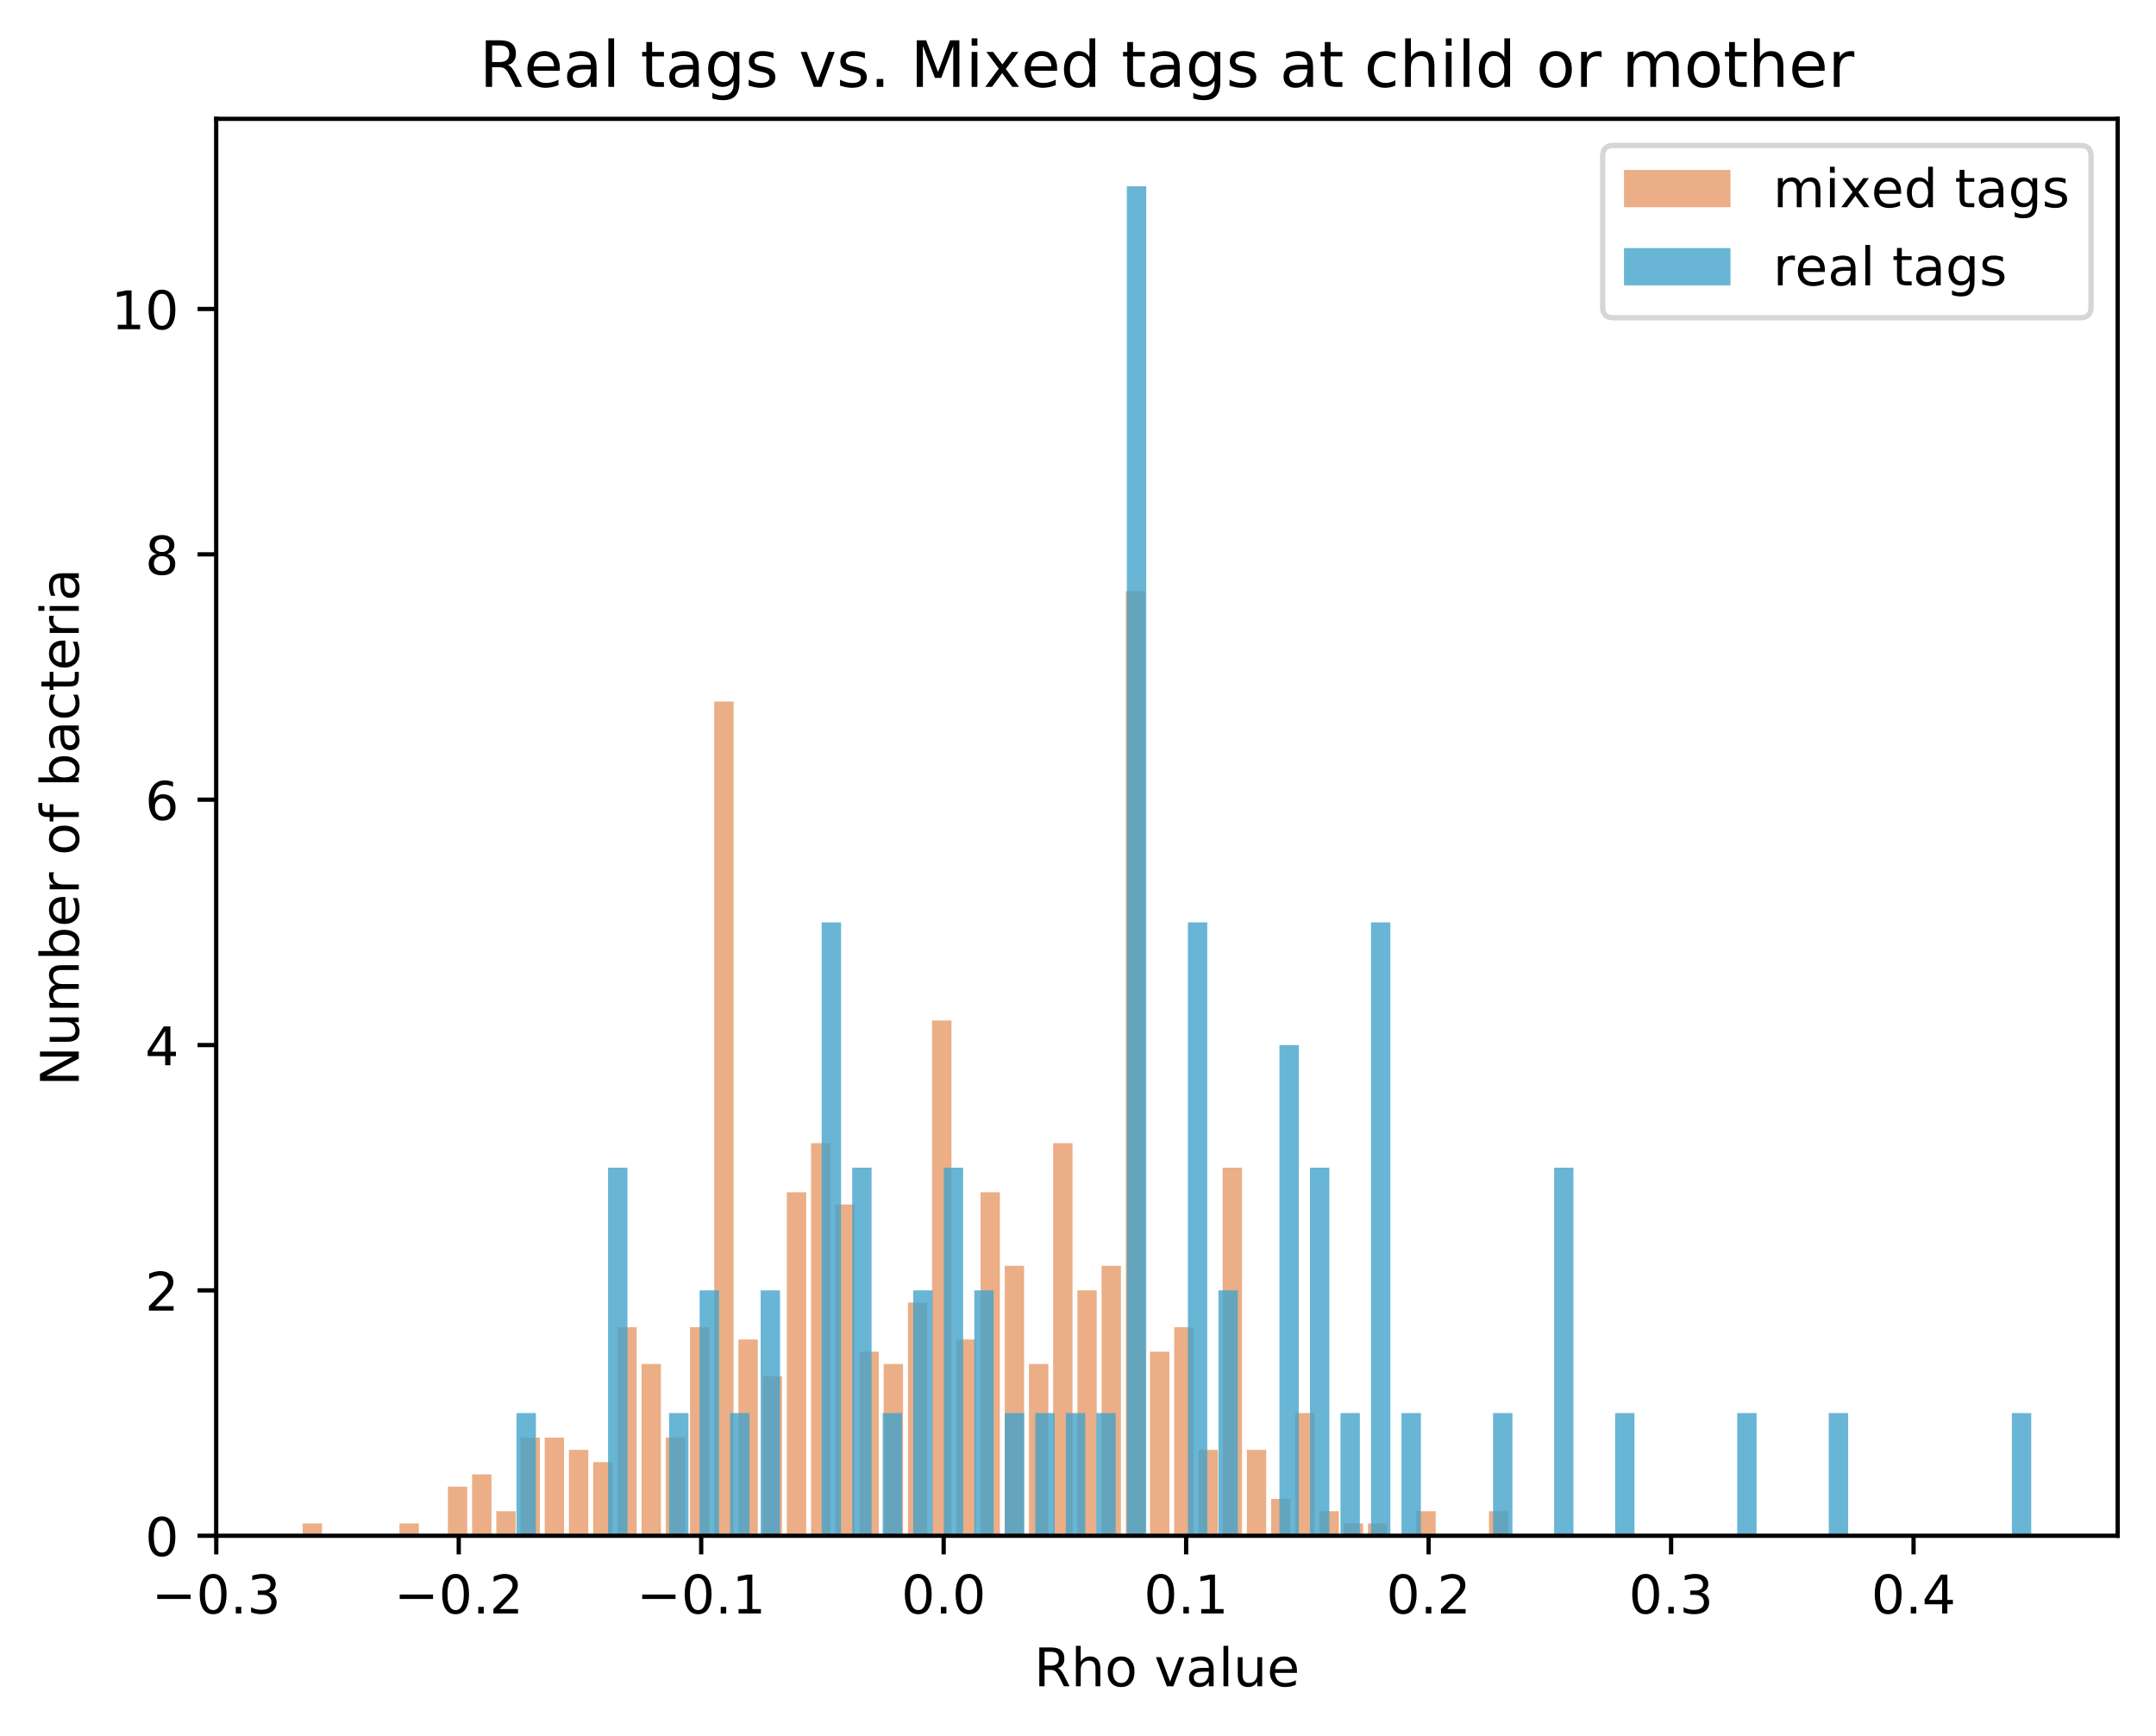 <?xml version="1.0" encoding="utf-8" standalone="no"?>
<!DOCTYPE svg PUBLIC "-//W3C//DTD SVG 1.1//EN"
  "http://www.w3.org/Graphics/SVG/1.1/DTD/svg11.dtd">
<!-- Created with matplotlib (https://matplotlib.org/) -->
<svg height="325.986pt" version="1.1" viewBox="0 0 404.923 325.986" width="404.923pt" xmlns="http://www.w3.org/2000/svg" xmlns:xlink="http://www.w3.org/1999/xlink">
 <defs>
  <style type="text/css">
*{stroke-linecap:butt;stroke-linejoin:round;}
  </style>
 </defs>
 <g id="figure_1">
  <g id="patch_1">
   <path d="M 0 325.986 
L 404.923 325.986 
L 404.923 0 
L 0 0 
z
" style="fill:#ffffff;"/>
  </g>
  <g id="axes_1">
   <g id="patch_2">
    <path d="M 40.603 288.43 
L 397.723 288.43 
L 397.723 22.318 
L 40.603 22.318 
z
" style="fill:#ffffff;"/>
   </g>
   <g id="patch_3">
    <path clip-path="url(#pa32d8a05c2)" d="M 56.836 288.43 
L 60.474 288.43 
L 60.474 286.126 
L 56.836 286.126 
z
" style="fill:#d95f0e;opacity:0.5;"/>
   </g>
   <g id="patch_4">
    <path clip-path="url(#pa32d8a05c2)" d="M 61.383 288.43 
L 65.021 288.43 
L 65.021 288.43 
L 61.383 288.43 
z
" style="fill:#d95f0e;opacity:0.5;"/>
   </g>
   <g id="patch_5">
    <path clip-path="url(#pa32d8a05c2)" d="M 65.93 288.43 
L 69.568 288.43 
L 69.568 288.43 
L 65.93 288.43 
z
" style="fill:#d95f0e;opacity:0.5;"/>
   </g>
   <g id="patch_6">
    <path clip-path="url(#pa32d8a05c2)" d="M 70.477 288.43 
L 74.115 288.43 
L 74.115 288.43 
L 70.477 288.43 
z
" style="fill:#d95f0e;opacity:0.5;"/>
   </g>
   <g id="patch_7">
    <path clip-path="url(#pa32d8a05c2)" d="M 75.024 288.43 
L 78.662 288.43 
L 78.662 286.126 
L 75.024 286.126 
z
" style="fill:#d95f0e;opacity:0.5;"/>
   </g>
   <g id="patch_8">
    <path clip-path="url(#pa32d8a05c2)" d="M 79.571 288.43 
L 83.209 288.43 
L 83.209 288.43 
L 79.571 288.43 
z
" style="fill:#d95f0e;opacity:0.5;"/>
   </g>
   <g id="patch_9">
    <path clip-path="url(#pa32d8a05c2)" d="M 84.118 288.43 
L 87.756 288.43 
L 87.756 279.214 
L 84.118 279.214 
z
" style="fill:#d95f0e;opacity:0.5;"/>
   </g>
   <g id="patch_10">
    <path clip-path="url(#pa32d8a05c2)" d="M 88.665 288.43 
L 92.303 288.43 
L 92.303 276.91 
L 88.665 276.91 
z
" style="fill:#d95f0e;opacity:0.5;"/>
   </g>
   <g id="patch_11">
    <path clip-path="url(#pa32d8a05c2)" d="M 93.212 288.43 
L 96.85 288.43 
L 96.85 283.822 
L 93.212 283.822 
z
" style="fill:#d95f0e;opacity:0.5;"/>
   </g>
   <g id="patch_12">
    <path clip-path="url(#pa32d8a05c2)" d="M 97.759 288.43 
L 101.397 288.43 
L 101.397 269.998 
L 97.759 269.998 
z
" style="fill:#d95f0e;opacity:0.5;"/>
   </g>
   <g id="patch_13">
    <path clip-path="url(#pa32d8a05c2)" d="M 102.307 288.43 
L 105.944 288.43 
L 105.944 269.998 
L 102.307 269.998 
z
" style="fill:#d95f0e;opacity:0.5;"/>
   </g>
   <g id="patch_14">
    <path clip-path="url(#pa32d8a05c2)" d="M 106.854 288.43 
L 110.491 288.43 
L 110.491 272.302 
L 106.854 272.302 
z
" style="fill:#d95f0e;opacity:0.5;"/>
   </g>
   <g id="patch_15">
    <path clip-path="url(#pa32d8a05c2)" d="M 111.401 288.43 
L 115.038 288.43 
L 115.038 274.606 
L 111.401 274.606 
z
" style="fill:#d95f0e;opacity:0.5;"/>
   </g>
   <g id="patch_16">
    <path clip-path="url(#pa32d8a05c2)" d="M 115.948 288.43 
L 119.585 288.43 
L 119.585 249.262 
L 115.948 249.262 
z
" style="fill:#d95f0e;opacity:0.5;"/>
   </g>
   <g id="patch_17">
    <path clip-path="url(#pa32d8a05c2)" d="M 120.495 288.43 
L 124.133 288.43 
L 124.133 256.174 
L 120.495 256.174 
z
" style="fill:#d95f0e;opacity:0.5;"/>
   </g>
   <g id="patch_18">
    <path clip-path="url(#pa32d8a05c2)" d="M 125.042 288.43 
L 128.68 288.43 
L 128.68 269.998 
L 125.042 269.998 
z
" style="fill:#d95f0e;opacity:0.5;"/>
   </g>
   <g id="patch_19">
    <path clip-path="url(#pa32d8a05c2)" d="M 129.589 288.43 
L 133.227 288.43 
L 133.227 249.262 
L 129.589 249.262 
z
" style="fill:#d95f0e;opacity:0.5;"/>
   </g>
   <g id="patch_20">
    <path clip-path="url(#pa32d8a05c2)" d="M 134.136 288.43 
L 137.774 288.43 
L 137.774 131.758 
L 134.136 131.758 
z
" style="fill:#d95f0e;opacity:0.5;"/>
   </g>
   <g id="patch_21">
    <path clip-path="url(#pa32d8a05c2)" d="M 138.683 288.43 
L 142.321 288.43 
L 142.321 251.566 
L 138.683 251.566 
z
" style="fill:#d95f0e;opacity:0.5;"/>
   </g>
   <g id="patch_22">
    <path clip-path="url(#pa32d8a05c2)" d="M 143.23 288.43 
L 146.868 288.43 
L 146.868 258.478 
L 143.23 258.478 
z
" style="fill:#d95f0e;opacity:0.5;"/>
   </g>
   <g id="patch_23">
    <path clip-path="url(#pa32d8a05c2)" d="M 147.777 288.43 
L 151.415 288.43 
L 151.415 223.918 
L 147.777 223.918 
z
" style="fill:#d95f0e;opacity:0.5;"/>
   </g>
   <g id="patch_24">
    <path clip-path="url(#pa32d8a05c2)" d="M 152.324 288.43 
L 155.962 288.43 
L 155.962 214.702 
L 152.324 214.702 
z
" style="fill:#d95f0e;opacity:0.5;"/>
   </g>
   <g id="patch_25">
    <path clip-path="url(#pa32d8a05c2)" d="M 156.871 288.43 
L 160.509 288.43 
L 160.509 226.222 
L 156.871 226.222 
z
" style="fill:#d95f0e;opacity:0.5;"/>
   </g>
   <g id="patch_26">
    <path clip-path="url(#pa32d8a05c2)" d="M 161.418 288.43 
L 165.056 288.43 
L 165.056 253.87 
L 161.418 253.87 
z
" style="fill:#d95f0e;opacity:0.5;"/>
   </g>
   <g id="patch_27">
    <path clip-path="url(#pa32d8a05c2)" d="M 165.966 288.43 
L 169.603 288.43 
L 169.603 256.174 
L 165.966 256.174 
z
" style="fill:#d95f0e;opacity:0.5;"/>
   </g>
   <g id="patch_28">
    <path clip-path="url(#pa32d8a05c2)" d="M 170.513 288.43 
L 174.15 288.43 
L 174.15 244.654 
L 170.513 244.654 
z
" style="fill:#d95f0e;opacity:0.5;"/>
   </g>
   <g id="patch_29">
    <path clip-path="url(#pa32d8a05c2)" d="M 175.06 288.43 
L 178.697 288.43 
L 178.697 191.662 
L 175.06 191.662 
z
" style="fill:#d95f0e;opacity:0.5;"/>
   </g>
   <g id="patch_30">
    <path clip-path="url(#pa32d8a05c2)" d="M 179.607 288.43 
L 183.244 288.43 
L 183.244 251.566 
L 179.607 251.566 
z
" style="fill:#d95f0e;opacity:0.5;"/>
   </g>
   <g id="patch_31">
    <path clip-path="url(#pa32d8a05c2)" d="M 184.154 288.43 
L 187.792 288.43 
L 187.792 223.918 
L 184.154 223.918 
z
" style="fill:#d95f0e;opacity:0.5;"/>
   </g>
   <g id="patch_32">
    <path clip-path="url(#pa32d8a05c2)" d="M 188.701 288.43 
L 192.339 288.43 
L 192.339 237.742 
L 188.701 237.742 
z
" style="fill:#d95f0e;opacity:0.5;"/>
   </g>
   <g id="patch_33">
    <path clip-path="url(#pa32d8a05c2)" d="M 193.248 288.43 
L 196.886 288.43 
L 196.886 256.174 
L 193.248 256.174 
z
" style="fill:#d95f0e;opacity:0.5;"/>
   </g>
   <g id="patch_34">
    <path clip-path="url(#pa32d8a05c2)" d="M 197.795 288.43 
L 201.433 288.43 
L 201.433 214.702 
L 197.795 214.702 
z
" style="fill:#d95f0e;opacity:0.5;"/>
   </g>
   <g id="patch_35">
    <path clip-path="url(#pa32d8a05c2)" d="M 202.342 288.43 
L 205.98 288.43 
L 205.98 242.35 
L 202.342 242.35 
z
" style="fill:#d95f0e;opacity:0.5;"/>
   </g>
   <g id="patch_36">
    <path clip-path="url(#pa32d8a05c2)" d="M 206.889 288.43 
L 210.527 288.43 
L 210.527 237.742 
L 206.889 237.742 
z
" style="fill:#d95f0e;opacity:0.5;"/>
   </g>
   <g id="patch_37">
    <path clip-path="url(#pa32d8a05c2)" d="M 211.436 288.43 
L 215.074 288.43 
L 215.074 111.022 
L 211.436 111.022 
z
" style="fill:#d95f0e;opacity:0.5;"/>
   </g>
   <g id="patch_38">
    <path clip-path="url(#pa32d8a05c2)" d="M 215.983 288.43 
L 219.621 288.43 
L 219.621 253.87 
L 215.983 253.87 
z
" style="fill:#d95f0e;opacity:0.5;"/>
   </g>
   <g id="patch_39">
    <path clip-path="url(#pa32d8a05c2)" d="M 220.53 288.43 
L 224.168 288.43 
L 224.168 249.262 
L 220.53 249.262 
z
" style="fill:#d95f0e;opacity:0.5;"/>
   </g>
   <g id="patch_40">
    <path clip-path="url(#pa32d8a05c2)" d="M 225.077 288.43 
L 228.715 288.43 
L 228.715 272.302 
L 225.077 272.302 
z
" style="fill:#d95f0e;opacity:0.5;"/>
   </g>
   <g id="patch_41">
    <path clip-path="url(#pa32d8a05c2)" d="M 229.625 288.43 
L 233.262 288.43 
L 233.262 219.31 
L 229.625 219.31 
z
" style="fill:#d95f0e;opacity:0.5;"/>
   </g>
   <g id="patch_42">
    <path clip-path="url(#pa32d8a05c2)" d="M 234.172 288.43 
L 237.809 288.43 
L 237.809 272.302 
L 234.172 272.302 
z
" style="fill:#d95f0e;opacity:0.5;"/>
   </g>
   <g id="patch_43">
    <path clip-path="url(#pa32d8a05c2)" d="M 238.719 288.43 
L 242.356 288.43 
L 242.356 281.518 
L 238.719 281.518 
z
" style="fill:#d95f0e;opacity:0.5;"/>
   </g>
   <g id="patch_44">
    <path clip-path="url(#pa32d8a05c2)" d="M 243.266 288.43 
L 246.903 288.43 
L 246.903 265.39 
L 243.266 265.39 
z
" style="fill:#d95f0e;opacity:0.5;"/>
   </g>
   <g id="patch_45">
    <path clip-path="url(#pa32d8a05c2)" d="M 247.813 288.43 
L 251.451 288.43 
L 251.451 283.822 
L 247.813 283.822 
z
" style="fill:#d95f0e;opacity:0.5;"/>
   </g>
   <g id="patch_46">
    <path clip-path="url(#pa32d8a05c2)" d="M 252.36 288.43 
L 255.998 288.43 
L 255.998 286.126 
L 252.36 286.126 
z
" style="fill:#d95f0e;opacity:0.5;"/>
   </g>
   <g id="patch_47">
    <path clip-path="url(#pa32d8a05c2)" d="M 256.907 288.43 
L 260.545 288.43 
L 260.545 286.126 
L 256.907 286.126 
z
" style="fill:#d95f0e;opacity:0.5;"/>
   </g>
   <g id="patch_48">
    <path clip-path="url(#pa32d8a05c2)" d="M 261.454 288.43 
L 265.092 288.43 
L 265.092 288.43 
L 261.454 288.43 
z
" style="fill:#d95f0e;opacity:0.5;"/>
   </g>
   <g id="patch_49">
    <path clip-path="url(#pa32d8a05c2)" d="M 266.001 288.43 
L 269.639 288.43 
L 269.639 283.822 
L 266.001 283.822 
z
" style="fill:#d95f0e;opacity:0.5;"/>
   </g>
   <g id="patch_50">
    <path clip-path="url(#pa32d8a05c2)" d="M 270.548 288.43 
L 274.186 288.43 
L 274.186 288.43 
L 270.548 288.43 
z
" style="fill:#d95f0e;opacity:0.5;"/>
   </g>
   <g id="patch_51">
    <path clip-path="url(#pa32d8a05c2)" d="M 275.095 288.43 
L 278.733 288.43 
L 278.733 288.43 
L 275.095 288.43 
z
" style="fill:#d95f0e;opacity:0.5;"/>
   </g>
   <g id="patch_52">
    <path clip-path="url(#pa32d8a05c2)" d="M 279.642 288.43 
L 283.28 288.43 
L 283.28 283.822 
L 279.642 283.822 
z
" style="fill:#d95f0e;opacity:0.5;"/>
   </g>
   <g id="patch_53">
    <path clip-path="url(#pa32d8a05c2)" d="M 97.009 288.43 
L 100.646 288.43 
L 100.646 265.39 
L 97.009 265.39 
z
" style="fill:#43a2ca;opacity:0.8;"/>
   </g>
   <g id="patch_54">
    <path clip-path="url(#pa32d8a05c2)" d="M 102.74 288.43 
L 106.378 288.43 
L 106.378 288.43 
L 102.74 288.43 
z
" style="fill:#43a2ca;opacity:0.8;"/>
   </g>
   <g id="patch_55">
    <path clip-path="url(#pa32d8a05c2)" d="M 108.472 288.43 
L 112.109 288.43 
L 112.109 288.43 
L 108.472 288.43 
z
" style="fill:#43a2ca;opacity:0.8;"/>
   </g>
   <g id="patch_56">
    <path clip-path="url(#pa32d8a05c2)" d="M 114.203 288.43 
L 117.841 288.43 
L 117.841 219.31 
L 114.203 219.31 
z
" style="fill:#43a2ca;opacity:0.8;"/>
   </g>
   <g id="patch_57">
    <path clip-path="url(#pa32d8a05c2)" d="M 119.935 288.43 
L 123.572 288.43 
L 123.572 288.43 
L 119.935 288.43 
z
" style="fill:#43a2ca;opacity:0.8;"/>
   </g>
   <g id="patch_58">
    <path clip-path="url(#pa32d8a05c2)" d="M 125.666 288.43 
L 129.304 288.43 
L 129.304 265.39 
L 125.666 265.39 
z
" style="fill:#43a2ca;opacity:0.8;"/>
   </g>
   <g id="patch_59">
    <path clip-path="url(#pa32d8a05c2)" d="M 131.398 288.43 
L 135.035 288.43 
L 135.035 242.35 
L 131.398 242.35 
z
" style="fill:#43a2ca;opacity:0.8;"/>
   </g>
   <g id="patch_60">
    <path clip-path="url(#pa32d8a05c2)" d="M 137.129 288.43 
L 140.767 288.43 
L 140.767 265.39 
L 137.129 265.39 
z
" style="fill:#43a2ca;opacity:0.8;"/>
   </g>
   <g id="patch_61">
    <path clip-path="url(#pa32d8a05c2)" d="M 142.861 288.43 
L 146.498 288.43 
L 146.498 242.35 
L 142.861 242.35 
z
" style="fill:#43a2ca;opacity:0.8;"/>
   </g>
   <g id="patch_62">
    <path clip-path="url(#pa32d8a05c2)" d="M 148.592 288.43 
L 152.23 288.43 
L 152.23 288.43 
L 148.592 288.43 
z
" style="fill:#43a2ca;opacity:0.8;"/>
   </g>
   <g id="patch_63">
    <path clip-path="url(#pa32d8a05c2)" d="M 154.324 288.43 
L 157.961 288.43 
L 157.961 173.23 
L 154.324 173.23 
z
" style="fill:#43a2ca;opacity:0.8;"/>
   </g>
   <g id="patch_64">
    <path clip-path="url(#pa32d8a05c2)" d="M 160.055 288.43 
L 163.693 288.43 
L 163.693 219.31 
L 160.055 219.31 
z
" style="fill:#43a2ca;opacity:0.8;"/>
   </g>
   <g id="patch_65">
    <path clip-path="url(#pa32d8a05c2)" d="M 165.787 288.43 
L 169.424 288.43 
L 169.424 265.39 
L 165.787 265.39 
z
" style="fill:#43a2ca;opacity:0.8;"/>
   </g>
   <g id="patch_66">
    <path clip-path="url(#pa32d8a05c2)" d="M 171.518 288.43 
L 175.156 288.43 
L 175.156 242.35 
L 171.518 242.35 
z
" style="fill:#43a2ca;opacity:0.8;"/>
   </g>
   <g id="patch_67">
    <path clip-path="url(#pa32d8a05c2)" d="M 177.25 288.43 
L 180.888 288.43 
L 180.888 219.31 
L 177.25 219.31 
z
" style="fill:#43a2ca;opacity:0.8;"/>
   </g>
   <g id="patch_68">
    <path clip-path="url(#pa32d8a05c2)" d="M 182.981 288.43 
L 186.619 288.43 
L 186.619 242.35 
L 182.981 242.35 
z
" style="fill:#43a2ca;opacity:0.8;"/>
   </g>
   <g id="patch_69">
    <path clip-path="url(#pa32d8a05c2)" d="M 188.713 288.43 
L 192.351 288.43 
L 192.351 265.39 
L 188.713 265.39 
z
" style="fill:#43a2ca;opacity:0.8;"/>
   </g>
   <g id="patch_70">
    <path clip-path="url(#pa32d8a05c2)" d="M 194.444 288.43 
L 198.082 288.43 
L 198.082 265.39 
L 194.444 265.39 
z
" style="fill:#43a2ca;opacity:0.8;"/>
   </g>
   <g id="patch_71">
    <path clip-path="url(#pa32d8a05c2)" d="M 200.176 288.43 
L 203.814 288.43 
L 203.814 265.39 
L 200.176 265.39 
z
" style="fill:#43a2ca;opacity:0.8;"/>
   </g>
   <g id="patch_72">
    <path clip-path="url(#pa32d8a05c2)" d="M 205.907 288.43 
L 209.545 288.43 
L 209.545 265.39 
L 205.907 265.39 
z
" style="fill:#43a2ca;opacity:0.8;"/>
   </g>
   <g id="patch_73">
    <path clip-path="url(#pa32d8a05c2)" d="M 211.639 288.43 
L 215.277 288.43 
L 215.277 34.99 
L 211.639 34.99 
z
" style="fill:#43a2ca;opacity:0.8;"/>
   </g>
   <g id="patch_74">
    <path clip-path="url(#pa32d8a05c2)" d="M 217.37 288.43 
L 221.008 288.43 
L 221.008 288.43 
L 217.37 288.43 
z
" style="fill:#43a2ca;opacity:0.8;"/>
   </g>
   <g id="patch_75">
    <path clip-path="url(#pa32d8a05c2)" d="M 223.102 288.43 
L 226.74 288.43 
L 226.74 173.23 
L 223.102 173.23 
z
" style="fill:#43a2ca;opacity:0.8;"/>
   </g>
   <g id="patch_76">
    <path clip-path="url(#pa32d8a05c2)" d="M 228.833 288.43 
L 232.471 288.43 
L 232.471 242.35 
L 228.833 242.35 
z
" style="fill:#43a2ca;opacity:0.8;"/>
   </g>
   <g id="patch_77">
    <path clip-path="url(#pa32d8a05c2)" d="M 234.565 288.43 
L 238.203 288.43 
L 238.203 288.43 
L 234.565 288.43 
z
" style="fill:#43a2ca;opacity:0.8;"/>
   </g>
   <g id="patch_78">
    <path clip-path="url(#pa32d8a05c2)" d="M 240.296 288.43 
L 243.934 288.43 
L 243.934 196.27 
L 240.296 196.27 
z
" style="fill:#43a2ca;opacity:0.8;"/>
   </g>
   <g id="patch_79">
    <path clip-path="url(#pa32d8a05c2)" d="M 246.028 288.43 
L 249.666 288.43 
L 249.666 219.31 
L 246.028 219.31 
z
" style="fill:#43a2ca;opacity:0.8;"/>
   </g>
   <g id="patch_80">
    <path clip-path="url(#pa32d8a05c2)" d="M 251.759 288.43 
L 255.397 288.43 
L 255.397 265.39 
L 251.759 265.39 
z
" style="fill:#43a2ca;opacity:0.8;"/>
   </g>
   <g id="patch_81">
    <path clip-path="url(#pa32d8a05c2)" d="M 257.491 288.43 
L 261.129 288.43 
L 261.129 173.23 
L 257.491 173.23 
z
" style="fill:#43a2ca;opacity:0.8;"/>
   </g>
   <g id="patch_82">
    <path clip-path="url(#pa32d8a05c2)" d="M 263.223 288.43 
L 266.86 288.43 
L 266.86 265.39 
L 263.223 265.39 
z
" style="fill:#43a2ca;opacity:0.8;"/>
   </g>
   <g id="patch_83">
    <path clip-path="url(#pa32d8a05c2)" d="M 268.954 288.43 
L 272.592 288.43 
L 272.592 288.43 
L 268.954 288.43 
z
" style="fill:#43a2ca;opacity:0.8;"/>
   </g>
   <g id="patch_84">
    <path clip-path="url(#pa32d8a05c2)" d="M 274.686 288.43 
L 278.323 288.43 
L 278.323 288.43 
L 274.686 288.43 
z
" style="fill:#43a2ca;opacity:0.8;"/>
   </g>
   <g id="patch_85">
    <path clip-path="url(#pa32d8a05c2)" d="M 280.417 288.43 
L 284.055 288.43 
L 284.055 265.39 
L 280.417 265.39 
z
" style="fill:#43a2ca;opacity:0.8;"/>
   </g>
   <g id="patch_86">
    <path clip-path="url(#pa32d8a05c2)" d="M 286.149 288.43 
L 289.786 288.43 
L 289.786 288.43 
L 286.149 288.43 
z
" style="fill:#43a2ca;opacity:0.8;"/>
   </g>
   <g id="patch_87">
    <path clip-path="url(#pa32d8a05c2)" d="M 291.88 288.43 
L 295.518 288.43 
L 295.518 219.31 
L 291.88 219.31 
z
" style="fill:#43a2ca;opacity:0.8;"/>
   </g>
   <g id="patch_88">
    <path clip-path="url(#pa32d8a05c2)" d="M 297.612 288.43 
L 301.249 288.43 
L 301.249 288.43 
L 297.612 288.43 
z
" style="fill:#43a2ca;opacity:0.8;"/>
   </g>
   <g id="patch_89">
    <path clip-path="url(#pa32d8a05c2)" d="M 303.343 288.43 
L 306.981 288.43 
L 306.981 265.39 
L 303.343 265.39 
z
" style="fill:#43a2ca;opacity:0.8;"/>
   </g>
   <g id="patch_90">
    <path clip-path="url(#pa32d8a05c2)" d="M 309.075 288.43 
L 312.712 288.43 
L 312.712 288.43 
L 309.075 288.43 
z
" style="fill:#43a2ca;opacity:0.8;"/>
   </g>
   <g id="patch_91">
    <path clip-path="url(#pa32d8a05c2)" d="M 314.806 288.43 
L 318.444 288.43 
L 318.444 288.43 
L 314.806 288.43 
z
" style="fill:#43a2ca;opacity:0.8;"/>
   </g>
   <g id="patch_92">
    <path clip-path="url(#pa32d8a05c2)" d="M 320.538 288.43 
L 324.175 288.43 
L 324.175 288.43 
L 320.538 288.43 
z
" style="fill:#43a2ca;opacity:0.8;"/>
   </g>
   <g id="patch_93">
    <path clip-path="url(#pa32d8a05c2)" d="M 326.269 288.43 
L 329.907 288.43 
L 329.907 265.39 
L 326.269 265.39 
z
" style="fill:#43a2ca;opacity:0.8;"/>
   </g>
   <g id="patch_94">
    <path clip-path="url(#pa32d8a05c2)" d="M 332.001 288.43 
L 335.638 288.43 
L 335.638 288.43 
L 332.001 288.43 
z
" style="fill:#43a2ca;opacity:0.8;"/>
   </g>
   <g id="patch_95">
    <path clip-path="url(#pa32d8a05c2)" d="M 337.732 288.43 
L 341.37 288.43 
L 341.37 288.43 
L 337.732 288.43 
z
" style="fill:#43a2ca;opacity:0.8;"/>
   </g>
   <g id="patch_96">
    <path clip-path="url(#pa32d8a05c2)" d="M 343.464 288.43 
L 347.101 288.43 
L 347.101 265.39 
L 343.464 265.39 
z
" style="fill:#43a2ca;opacity:0.8;"/>
   </g>
   <g id="patch_97">
    <path clip-path="url(#pa32d8a05c2)" d="M 349.195 288.43 
L 352.833 288.43 
L 352.833 288.43 
L 349.195 288.43 
z
" style="fill:#43a2ca;opacity:0.8;"/>
   </g>
   <g id="patch_98">
    <path clip-path="url(#pa32d8a05c2)" d="M 354.927 288.43 
L 358.564 288.43 
L 358.564 288.43 
L 354.927 288.43 
z
" style="fill:#43a2ca;opacity:0.8;"/>
   </g>
   <g id="patch_99">
    <path clip-path="url(#pa32d8a05c2)" d="M 360.658 288.43 
L 364.296 288.43 
L 364.296 288.43 
L 360.658 288.43 
z
" style="fill:#43a2ca;opacity:0.8;"/>
   </g>
   <g id="patch_100">
    <path clip-path="url(#pa32d8a05c2)" d="M 366.39 288.43 
L 370.027 288.43 
L 370.027 288.43 
L 366.39 288.43 
z
" style="fill:#43a2ca;opacity:0.8;"/>
   </g>
   <g id="patch_101">
    <path clip-path="url(#pa32d8a05c2)" d="M 372.121 288.43 
L 375.759 288.43 
L 375.759 288.43 
L 372.121 288.43 
z
" style="fill:#43a2ca;opacity:0.8;"/>
   </g>
   <g id="patch_102">
    <path clip-path="url(#pa32d8a05c2)" d="M 377.853 288.43 
L 381.49 288.43 
L 381.49 265.39 
L 377.853 265.39 
z
" style="fill:#43a2ca;opacity:0.8;"/>
   </g>
   <g id="matplotlib.axis_1">
    <g id="xtick_1">
     <g id="line2d_1">
      <defs>
       <path d="M 0 0 
L 0 3.5 
" id="m76b030e4b7" style="stroke:#000000;stroke-width:0.8;"/>
      </defs>
      <g>
       <use style="stroke:#000000;stroke-width:0.8;" x="40.615" xlink:href="#m76b030e4b7" y="288.43"/>
      </g>
     </g>
     <g id="text_1">
      <!-- −0.3 -->
      <defs>
       <path d="M 10.594 35.5 
L 73.188 35.5 
L 73.188 27.203 
L 10.594 27.203 
z
" id="DejaVuSans-8722"/>
       <path d="M 31.781 66.406 
Q 24.172 66.406 20.328 58.906 
Q 16.5 51.422 16.5 36.375 
Q 16.5 21.391 20.328 13.891 
Q 24.172 6.391 31.781 6.391 
Q 39.453 6.391 43.281 13.891 
Q 47.125 21.391 47.125 36.375 
Q 47.125 51.422 43.281 58.906 
Q 39.453 66.406 31.781 66.406 
z
M 31.781 74.219 
Q 44.047 74.219 50.516 64.516 
Q 56.984 54.828 56.984 36.375 
Q 56.984 17.969 50.516 8.266 
Q 44.047 -1.422 31.781 -1.422 
Q 19.531 -1.422 13.062 8.266 
Q 6.594 17.969 6.594 36.375 
Q 6.594 54.828 13.062 64.516 
Q 19.531 74.219 31.781 74.219 
z
" id="DejaVuSans-48"/>
       <path d="M 10.688 12.406 
L 21 12.406 
L 21 0 
L 10.688 0 
z
" id="DejaVuSans-46"/>
       <path d="M 40.578 39.312 
Q 47.656 37.797 51.625 33 
Q 55.609 28.219 55.609 21.188 
Q 55.609 10.406 48.188 4.484 
Q 40.766 -1.422 27.094 -1.422 
Q 22.516 -1.422 17.656 -0.516 
Q 12.797 0.391 7.625 2.203 
L 7.625 11.719 
Q 11.719 9.328 16.594 8.109 
Q 21.484 6.891 26.812 6.891 
Q 36.078 6.891 40.938 10.547 
Q 45.797 14.203 45.797 21.188 
Q 45.797 27.641 41.281 31.266 
Q 36.766 34.906 28.719 34.906 
L 20.219 34.906 
L 20.219 43.016 
L 29.109 43.016 
Q 36.375 43.016 40.234 45.922 
Q 44.094 48.828 44.094 54.297 
Q 44.094 59.906 40.109 62.906 
Q 36.141 65.922 28.719 65.922 
Q 24.656 65.922 20.016 65.031 
Q 15.375 64.156 9.812 62.312 
L 9.812 71.094 
Q 15.438 72.656 20.344 73.438 
Q 25.25 74.219 29.594 74.219 
Q 40.828 74.219 47.359 69.109 
Q 53.906 64.016 53.906 55.328 
Q 53.906 49.266 50.438 45.094 
Q 46.969 40.922 40.578 39.312 
z
" id="DejaVuSans-51"/>
      </defs>
      <g transform="translate(28.473 303.029)scale(0.1 -0.1)">
       <use xlink:href="#DejaVuSans-8722"/>
       <use x="83.789" xlink:href="#DejaVuSans-48"/>
       <use x="147.412" xlink:href="#DejaVuSans-46"/>
       <use x="179.199" xlink:href="#DejaVuSans-51"/>
      </g>
     </g>
    </g>
    <g id="xtick_2">
     <g id="line2d_2">
      <g>
       <use style="stroke:#000000;stroke-width:0.8;" x="86.154" xlink:href="#m76b030e4b7" y="288.43"/>
      </g>
     </g>
     <g id="text_2">
      <!-- −0.2 -->
      <defs>
       <path d="M 19.188 8.297 
L 53.609 8.297 
L 53.609 0 
L 7.328 0 
L 7.328 8.297 
Q 12.938 14.109 22.625 23.891 
Q 32.328 33.688 34.812 36.531 
Q 39.547 41.844 41.422 45.531 
Q 43.312 49.219 43.312 52.781 
Q 43.312 58.594 39.234 62.25 
Q 35.156 65.922 28.609 65.922 
Q 23.969 65.922 18.812 64.312 
Q 13.672 62.703 7.812 59.422 
L 7.812 69.391 
Q 13.766 71.781 18.938 73 
Q 24.125 74.219 28.422 74.219 
Q 39.75 74.219 46.484 68.547 
Q 53.219 62.891 53.219 53.422 
Q 53.219 48.922 51.531 44.891 
Q 49.859 40.875 45.406 35.406 
Q 44.188 33.984 37.641 27.219 
Q 31.109 20.453 19.188 8.297 
z
" id="DejaVuSans-50"/>
      </defs>
      <g transform="translate(74.013 303.029)scale(0.1 -0.1)">
       <use xlink:href="#DejaVuSans-8722"/>
       <use x="83.789" xlink:href="#DejaVuSans-48"/>
       <use x="147.412" xlink:href="#DejaVuSans-46"/>
       <use x="179.199" xlink:href="#DejaVuSans-50"/>
      </g>
     </g>
    </g>
    <g id="xtick_3">
     <g id="line2d_3">
      <g>
       <use style="stroke:#000000;stroke-width:0.8;" x="131.693" xlink:href="#m76b030e4b7" y="288.43"/>
      </g>
     </g>
     <g id="text_3">
      <!-- −0.1 -->
      <defs>
       <path d="M 12.406 8.297 
L 28.516 8.297 
L 28.516 63.922 
L 10.984 60.406 
L 10.984 69.391 
L 28.422 72.906 
L 38.281 72.906 
L 38.281 8.297 
L 54.391 8.297 
L 54.391 0 
L 12.406 0 
z
" id="DejaVuSans-49"/>
      </defs>
      <g transform="translate(119.552 303.029)scale(0.1 -0.1)">
       <use xlink:href="#DejaVuSans-8722"/>
       <use x="83.789" xlink:href="#DejaVuSans-48"/>
       <use x="147.412" xlink:href="#DejaVuSans-46"/>
       <use x="179.199" xlink:href="#DejaVuSans-49"/>
      </g>
     </g>
    </g>
    <g id="xtick_4">
     <g id="line2d_4">
      <g>
       <use style="stroke:#000000;stroke-width:0.8;" x="177.233" xlink:href="#m76b030e4b7" y="288.43"/>
      </g>
     </g>
     <g id="text_4">
      <!-- 0.0 -->
      <g transform="translate(169.281 303.029)scale(0.1 -0.1)">
       <use xlink:href="#DejaVuSans-48"/>
       <use x="63.623" xlink:href="#DejaVuSans-46"/>
       <use x="95.41" xlink:href="#DejaVuSans-48"/>
      </g>
     </g>
    </g>
    <g id="xtick_5">
     <g id="line2d_5">
      <g>
       <use style="stroke:#000000;stroke-width:0.8;" x="222.772" xlink:href="#m76b030e4b7" y="288.43"/>
      </g>
     </g>
     <g id="text_5">
      <!-- 0.1 -->
      <g transform="translate(214.821 303.029)scale(0.1 -0.1)">
       <use xlink:href="#DejaVuSans-48"/>
       <use x="63.623" xlink:href="#DejaVuSans-46"/>
       <use x="95.41" xlink:href="#DejaVuSans-49"/>
      </g>
     </g>
    </g>
    <g id="xtick_6">
     <g id="line2d_6">
      <g>
       <use style="stroke:#000000;stroke-width:0.8;" x="268.311" xlink:href="#m76b030e4b7" y="288.43"/>
      </g>
     </g>
     <g id="text_6">
      <!-- 0.2 -->
      <g transform="translate(260.36 303.029)scale(0.1 -0.1)">
       <use xlink:href="#DejaVuSans-48"/>
       <use x="63.623" xlink:href="#DejaVuSans-46"/>
       <use x="95.41" xlink:href="#DejaVuSans-50"/>
      </g>
     </g>
    </g>
    <g id="xtick_7">
     <g id="line2d_7">
      <g>
       <use style="stroke:#000000;stroke-width:0.8;" x="313.851" xlink:href="#m76b030e4b7" y="288.43"/>
      </g>
     </g>
     <g id="text_7">
      <!-- 0.3 -->
      <g transform="translate(305.899 303.029)scale(0.1 -0.1)">
       <use xlink:href="#DejaVuSans-48"/>
       <use x="63.623" xlink:href="#DejaVuSans-46"/>
       <use x="95.41" xlink:href="#DejaVuSans-51"/>
      </g>
     </g>
    </g>
    <g id="xtick_8">
     <g id="line2d_8">
      <g>
       <use style="stroke:#000000;stroke-width:0.8;" x="359.39" xlink:href="#m76b030e4b7" y="288.43"/>
      </g>
     </g>
     <g id="text_8">
      <!-- 0.4 -->
      <defs>
       <path d="M 37.797 64.312 
L 12.891 25.391 
L 37.797 25.391 
z
M 35.203 72.906 
L 47.609 72.906 
L 47.609 25.391 
L 58.016 25.391 
L 58.016 17.188 
L 47.609 17.188 
L 47.609 0 
L 37.797 0 
L 37.797 17.188 
L 4.891 17.188 
L 4.891 26.703 
z
" id="DejaVuSans-52"/>
      </defs>
      <g transform="translate(351.439 303.029)scale(0.1 -0.1)">
       <use xlink:href="#DejaVuSans-48"/>
       <use x="63.623" xlink:href="#DejaVuSans-46"/>
       <use x="95.41" xlink:href="#DejaVuSans-52"/>
      </g>
     </g>
    </g>
    <g id="text_9">
     <!-- Rho value -->
     <defs>
      <path d="M 44.391 34.188 
Q 47.562 33.109 50.562 29.594 
Q 53.562 26.078 56.594 19.922 
L 66.609 0 
L 56 0 
L 46.688 18.703 
Q 43.062 26.031 39.672 28.422 
Q 36.281 30.812 30.422 30.812 
L 19.672 30.812 
L 19.672 0 
L 9.812 0 
L 9.812 72.906 
L 32.078 72.906 
Q 44.578 72.906 50.734 67.672 
Q 56.891 62.453 56.891 51.906 
Q 56.891 45.016 53.688 40.469 
Q 50.484 35.938 44.391 34.188 
z
M 19.672 64.797 
L 19.672 38.922 
L 32.078 38.922 
Q 39.203 38.922 42.844 42.219 
Q 46.484 45.516 46.484 51.906 
Q 46.484 58.297 42.844 61.547 
Q 39.203 64.797 32.078 64.797 
z
" id="DejaVuSans-82"/>
      <path d="M 54.891 33.016 
L 54.891 0 
L 45.906 0 
L 45.906 32.719 
Q 45.906 40.484 42.875 44.328 
Q 39.844 48.188 33.797 48.188 
Q 26.516 48.188 22.312 43.547 
Q 18.109 38.922 18.109 30.906 
L 18.109 0 
L 9.078 0 
L 9.078 75.984 
L 18.109 75.984 
L 18.109 46.188 
Q 21.344 51.125 25.703 53.562 
Q 30.078 56 35.797 56 
Q 45.219 56 50.047 50.172 
Q 54.891 44.344 54.891 33.016 
z
" id="DejaVuSans-104"/>
      <path d="M 30.609 48.391 
Q 23.391 48.391 19.188 42.75 
Q 14.984 37.109 14.984 27.297 
Q 14.984 17.484 19.156 11.844 
Q 23.344 6.203 30.609 6.203 
Q 37.797 6.203 41.984 11.859 
Q 46.188 17.531 46.188 27.297 
Q 46.188 37.016 41.984 42.703 
Q 37.797 48.391 30.609 48.391 
z
M 30.609 56 
Q 42.328 56 49.016 48.375 
Q 55.719 40.766 55.719 27.297 
Q 55.719 13.875 49.016 6.219 
Q 42.328 -1.422 30.609 -1.422 
Q 18.844 -1.422 12.172 6.219 
Q 5.516 13.875 5.516 27.297 
Q 5.516 40.766 12.172 48.375 
Q 18.844 56 30.609 56 
z
" id="DejaVuSans-111"/>
      <path id="DejaVuSans-32"/>
      <path d="M 2.984 54.688 
L 12.5 54.688 
L 29.594 8.797 
L 46.688 54.688 
L 56.203 54.688 
L 35.688 0 
L 23.484 0 
z
" id="DejaVuSans-118"/>
      <path d="M 34.281 27.484 
Q 23.391 27.484 19.188 25 
Q 14.984 22.516 14.984 16.5 
Q 14.984 11.719 18.141 8.906 
Q 21.297 6.109 26.703 6.109 
Q 34.188 6.109 38.703 11.406 
Q 43.219 16.703 43.219 25.484 
L 43.219 27.484 
z
M 52.203 31.203 
L 52.203 0 
L 43.219 0 
L 43.219 8.297 
Q 40.141 3.328 35.547 0.953 
Q 30.953 -1.422 24.312 -1.422 
Q 15.922 -1.422 10.953 3.297 
Q 6 8.016 6 15.922 
Q 6 25.141 12.172 29.828 
Q 18.359 34.516 30.609 34.516 
L 43.219 34.516 
L 43.219 35.406 
Q 43.219 41.609 39.141 45 
Q 35.062 48.391 27.688 48.391 
Q 23 48.391 18.547 47.266 
Q 14.109 46.141 10.016 43.891 
L 10.016 52.203 
Q 14.938 54.109 19.578 55.047 
Q 24.219 56 28.609 56 
Q 40.484 56 46.344 49.844 
Q 52.203 43.703 52.203 31.203 
z
" id="DejaVuSans-97"/>
      <path d="M 9.422 75.984 
L 18.406 75.984 
L 18.406 0 
L 9.422 0 
z
" id="DejaVuSans-108"/>
      <path d="M 8.5 21.578 
L 8.5 54.688 
L 17.484 54.688 
L 17.484 21.922 
Q 17.484 14.156 20.5 10.266 
Q 23.531 6.391 29.594 6.391 
Q 36.859 6.391 41.078 11.031 
Q 45.312 15.672 45.312 23.688 
L 45.312 54.688 
L 54.297 54.688 
L 54.297 0 
L 45.312 0 
L 45.312 8.406 
Q 42.047 3.422 37.719 1 
Q 33.406 -1.422 27.688 -1.422 
Q 18.266 -1.422 13.375 4.438 
Q 8.5 10.297 8.5 21.578 
z
M 31.109 56 
z
" id="DejaVuSans-117"/>
      <path d="M 56.203 29.594 
L 56.203 25.203 
L 14.891 25.203 
Q 15.484 15.922 20.484 11.062 
Q 25.484 6.203 34.422 6.203 
Q 39.594 6.203 44.453 7.469 
Q 49.312 8.734 54.109 11.281 
L 54.109 2.781 
Q 49.266 0.734 44.188 -0.344 
Q 39.109 -1.422 33.891 -1.422 
Q 20.797 -1.422 13.156 6.188 
Q 5.516 13.812 5.516 26.812 
Q 5.516 40.234 12.766 48.109 
Q 20.016 56 32.328 56 
Q 43.359 56 49.781 48.891 
Q 56.203 41.797 56.203 29.594 
z
M 47.219 32.234 
Q 47.125 39.594 43.094 43.984 
Q 39.062 48.391 32.422 48.391 
Q 24.906 48.391 20.391 44.141 
Q 15.875 39.891 15.188 32.172 
z
" id="DejaVuSans-101"/>
     </defs>
     <g transform="translate(194.214 316.707)scale(0.1 -0.1)">
      <use xlink:href="#DejaVuSans-82"/>
      <use x="69.482" xlink:href="#DejaVuSans-104"/>
      <use x="132.861" xlink:href="#DejaVuSans-111"/>
      <use x="194.043" xlink:href="#DejaVuSans-32"/>
      <use x="225.83" xlink:href="#DejaVuSans-118"/>
      <use x="285.01" xlink:href="#DejaVuSans-97"/>
      <use x="346.289" xlink:href="#DejaVuSans-108"/>
      <use x="374.072" xlink:href="#DejaVuSans-117"/>
      <use x="437.451" xlink:href="#DejaVuSans-101"/>
     </g>
    </g>
   </g>
   <g id="matplotlib.axis_2">
    <g id="ytick_1">
     <g id="line2d_9">
      <defs>
       <path d="M 0 0 
L -3.5 0 
" id="m7b7cd8a021" style="stroke:#000000;stroke-width:0.8;"/>
      </defs>
      <g>
       <use style="stroke:#000000;stroke-width:0.8;" x="40.603" xlink:href="#m7b7cd8a021" y="288.43"/>
      </g>
     </g>
     <g id="text_10">
      <!-- 0 -->
      <g transform="translate(27.241 292.229)scale(0.1 -0.1)">
       <use xlink:href="#DejaVuSans-48"/>
      </g>
     </g>
    </g>
    <g id="ytick_2">
     <g id="line2d_10">
      <g>
       <use style="stroke:#000000;stroke-width:0.8;" x="40.603" xlink:href="#m7b7cd8a021" y="242.35"/>
      </g>
     </g>
     <g id="text_11">
      <!-- 2 -->
      <g transform="translate(27.241 246.149)scale(0.1 -0.1)">
       <use xlink:href="#DejaVuSans-50"/>
      </g>
     </g>
    </g>
    <g id="ytick_3">
     <g id="line2d_11">
      <g>
       <use style="stroke:#000000;stroke-width:0.8;" x="40.603" xlink:href="#m7b7cd8a021" y="196.27"/>
      </g>
     </g>
     <g id="text_12">
      <!-- 4 -->
      <g transform="translate(27.241 200.069)scale(0.1 -0.1)">
       <use xlink:href="#DejaVuSans-52"/>
      </g>
     </g>
    </g>
    <g id="ytick_4">
     <g id="line2d_12">
      <g>
       <use style="stroke:#000000;stroke-width:0.8;" x="40.603" xlink:href="#m7b7cd8a021" y="150.19"/>
      </g>
     </g>
     <g id="text_13">
      <!-- 6 -->
      <defs>
       <path d="M 33.016 40.375 
Q 26.375 40.375 22.484 35.828 
Q 18.609 31.297 18.609 23.391 
Q 18.609 15.531 22.484 10.953 
Q 26.375 6.391 33.016 6.391 
Q 39.656 6.391 43.531 10.953 
Q 47.406 15.531 47.406 23.391 
Q 47.406 31.297 43.531 35.828 
Q 39.656 40.375 33.016 40.375 
z
M 52.594 71.297 
L 52.594 62.312 
Q 48.875 64.062 45.094 64.984 
Q 41.312 65.922 37.594 65.922 
Q 27.828 65.922 22.672 59.328 
Q 17.531 52.734 16.797 39.406 
Q 19.672 43.656 24.016 45.922 
Q 28.375 48.188 33.594 48.188 
Q 44.578 48.188 50.953 41.516 
Q 57.328 34.859 57.328 23.391 
Q 57.328 12.156 50.688 5.359 
Q 44.047 -1.422 33.016 -1.422 
Q 20.359 -1.422 13.672 8.266 
Q 6.984 17.969 6.984 36.375 
Q 6.984 53.656 15.188 63.938 
Q 23.391 74.219 37.203 74.219 
Q 40.922 74.219 44.703 73.484 
Q 48.484 72.75 52.594 71.297 
z
" id="DejaVuSans-54"/>
      </defs>
      <g transform="translate(27.241 153.989)scale(0.1 -0.1)">
       <use xlink:href="#DejaVuSans-54"/>
      </g>
     </g>
    </g>
    <g id="ytick_5">
     <g id="line2d_13">
      <g>
       <use style="stroke:#000000;stroke-width:0.8;" x="40.603" xlink:href="#m7b7cd8a021" y="104.11"/>
      </g>
     </g>
     <g id="text_14">
      <!-- 8 -->
      <defs>
       <path d="M 31.781 34.625 
Q 24.75 34.625 20.719 30.859 
Q 16.703 27.094 16.703 20.516 
Q 16.703 13.922 20.719 10.156 
Q 24.75 6.391 31.781 6.391 
Q 38.812 6.391 42.859 10.172 
Q 46.922 13.969 46.922 20.516 
Q 46.922 27.094 42.891 30.859 
Q 38.875 34.625 31.781 34.625 
z
M 21.922 38.812 
Q 15.578 40.375 12.031 44.719 
Q 8.5 49.078 8.5 55.328 
Q 8.5 64.062 14.719 69.141 
Q 20.953 74.219 31.781 74.219 
Q 42.672 74.219 48.875 69.141 
Q 55.078 64.062 55.078 55.328 
Q 55.078 49.078 51.531 44.719 
Q 48 40.375 41.703 38.812 
Q 48.828 37.156 52.797 32.312 
Q 56.781 27.484 56.781 20.516 
Q 56.781 9.906 50.312 4.234 
Q 43.844 -1.422 31.781 -1.422 
Q 19.734 -1.422 13.25 4.234 
Q 6.781 9.906 6.781 20.516 
Q 6.781 27.484 10.781 32.312 
Q 14.797 37.156 21.922 38.812 
z
M 18.312 54.391 
Q 18.312 48.734 21.844 45.562 
Q 25.391 42.391 31.781 42.391 
Q 38.141 42.391 41.719 45.562 
Q 45.312 48.734 45.312 54.391 
Q 45.312 60.062 41.719 63.234 
Q 38.141 66.406 31.781 66.406 
Q 25.391 66.406 21.844 63.234 
Q 18.312 60.062 18.312 54.391 
z
" id="DejaVuSans-56"/>
      </defs>
      <g transform="translate(27.241 107.909)scale(0.1 -0.1)">
       <use xlink:href="#DejaVuSans-56"/>
      </g>
     </g>
    </g>
    <g id="ytick_6">
     <g id="line2d_14">
      <g>
       <use style="stroke:#000000;stroke-width:0.8;" x="40.603" xlink:href="#m7b7cd8a021" y="58.03"/>
      </g>
     </g>
     <g id="text_15">
      <!-- 10 -->
      <g transform="translate(20.878 61.829)scale(0.1 -0.1)">
       <use xlink:href="#DejaVuSans-49"/>
       <use x="63.623" xlink:href="#DejaVuSans-48"/>
      </g>
     </g>
    </g>
    <g id="text_16">
     <!-- Number of bacteria -->
     <defs>
      <path d="M 9.812 72.906 
L 23.094 72.906 
L 55.422 11.922 
L 55.422 72.906 
L 64.984 72.906 
L 64.984 0 
L 51.703 0 
L 19.391 60.984 
L 19.391 0 
L 9.812 0 
z
" id="DejaVuSans-78"/>
      <path d="M 52 44.188 
Q 55.375 50.25 60.062 53.125 
Q 64.75 56 71.094 56 
Q 79.641 56 84.281 50.016 
Q 88.922 44.047 88.922 33.016 
L 88.922 0 
L 79.891 0 
L 79.891 32.719 
Q 79.891 40.578 77.094 44.375 
Q 74.312 48.188 68.609 48.188 
Q 61.625 48.188 57.562 43.547 
Q 53.516 38.922 53.516 30.906 
L 53.516 0 
L 44.484 0 
L 44.484 32.719 
Q 44.484 40.625 41.703 44.406 
Q 38.922 48.188 33.109 48.188 
Q 26.219 48.188 22.156 43.531 
Q 18.109 38.875 18.109 30.906 
L 18.109 0 
L 9.078 0 
L 9.078 54.688 
L 18.109 54.688 
L 18.109 46.188 
Q 21.188 51.219 25.484 53.609 
Q 29.781 56 35.688 56 
Q 41.656 56 45.828 52.969 
Q 50 49.953 52 44.188 
z
" id="DejaVuSans-109"/>
      <path d="M 48.688 27.297 
Q 48.688 37.203 44.609 42.844 
Q 40.531 48.484 33.406 48.484 
Q 26.266 48.484 22.188 42.844 
Q 18.109 37.203 18.109 27.297 
Q 18.109 17.391 22.188 11.75 
Q 26.266 6.109 33.406 6.109 
Q 40.531 6.109 44.609 11.75 
Q 48.688 17.391 48.688 27.297 
z
M 18.109 46.391 
Q 20.953 51.266 25.266 53.625 
Q 29.594 56 35.594 56 
Q 45.562 56 51.781 48.094 
Q 58.016 40.188 58.016 27.297 
Q 58.016 14.406 51.781 6.484 
Q 45.562 -1.422 35.594 -1.422 
Q 29.594 -1.422 25.266 0.953 
Q 20.953 3.328 18.109 8.203 
L 18.109 0 
L 9.078 0 
L 9.078 75.984 
L 18.109 75.984 
z
" id="DejaVuSans-98"/>
      <path d="M 41.109 46.297 
Q 39.594 47.172 37.812 47.578 
Q 36.031 48 33.891 48 
Q 26.266 48 22.188 43.047 
Q 18.109 38.094 18.109 28.812 
L 18.109 0 
L 9.078 0 
L 9.078 54.688 
L 18.109 54.688 
L 18.109 46.188 
Q 20.953 51.172 25.484 53.578 
Q 30.031 56 36.531 56 
Q 37.453 56 38.578 55.875 
Q 39.703 55.766 41.062 55.516 
z
" id="DejaVuSans-114"/>
      <path d="M 37.109 75.984 
L 37.109 68.5 
L 28.516 68.5 
Q 23.688 68.5 21.797 66.547 
Q 19.922 64.594 19.922 59.516 
L 19.922 54.688 
L 34.719 54.688 
L 34.719 47.703 
L 19.922 47.703 
L 19.922 0 
L 10.891 0 
L 10.891 47.703 
L 2.297 47.703 
L 2.297 54.688 
L 10.891 54.688 
L 10.891 58.5 
Q 10.891 67.625 15.141 71.797 
Q 19.391 75.984 28.609 75.984 
z
" id="DejaVuSans-102"/>
      <path d="M 48.781 52.594 
L 48.781 44.188 
Q 44.969 46.297 41.141 47.344 
Q 37.312 48.391 33.406 48.391 
Q 24.656 48.391 19.812 42.844 
Q 14.984 37.312 14.984 27.297 
Q 14.984 17.281 19.812 11.734 
Q 24.656 6.203 33.406 6.203 
Q 37.312 6.203 41.141 7.25 
Q 44.969 8.297 48.781 10.406 
L 48.781 2.094 
Q 45.016 0.344 40.984 -0.531 
Q 36.969 -1.422 32.422 -1.422 
Q 20.062 -1.422 12.781 6.344 
Q 5.516 14.109 5.516 27.297 
Q 5.516 40.672 12.859 48.328 
Q 20.219 56 33.016 56 
Q 37.156 56 41.109 55.141 
Q 45.062 54.297 48.781 52.594 
z
" id="DejaVuSans-99"/>
      <path d="M 18.312 70.219 
L 18.312 54.688 
L 36.812 54.688 
L 36.812 47.703 
L 18.312 47.703 
L 18.312 18.016 
Q 18.312 11.328 20.141 9.422 
Q 21.969 7.516 27.594 7.516 
L 36.812 7.516 
L 36.812 0 
L 27.594 0 
Q 17.188 0 13.234 3.875 
Q 9.281 7.766 9.281 18.016 
L 9.281 47.703 
L 2.688 47.703 
L 2.688 54.688 
L 9.281 54.688 
L 9.281 70.219 
z
" id="DejaVuSans-116"/>
      <path d="M 9.422 54.688 
L 18.406 54.688 
L 18.406 0 
L 9.422 0 
z
M 9.422 75.984 
L 18.406 75.984 
L 18.406 64.594 
L 9.422 64.594 
z
" id="DejaVuSans-105"/>
     </defs>
     <g transform="translate(14.798 203.991)rotate(-90)scale(0.1 -0.1)">
      <use xlink:href="#DejaVuSans-78"/>
      <use x="74.805" xlink:href="#DejaVuSans-117"/>
      <use x="138.184" xlink:href="#DejaVuSans-109"/>
      <use x="235.596" xlink:href="#DejaVuSans-98"/>
      <use x="299.072" xlink:href="#DejaVuSans-101"/>
      <use x="360.596" xlink:href="#DejaVuSans-114"/>
      <use x="401.709" xlink:href="#DejaVuSans-32"/>
      <use x="433.496" xlink:href="#DejaVuSans-111"/>
      <use x="494.678" xlink:href="#DejaVuSans-102"/>
      <use x="529.883" xlink:href="#DejaVuSans-32"/>
      <use x="561.67" xlink:href="#DejaVuSans-98"/>
      <use x="625.146" xlink:href="#DejaVuSans-97"/>
      <use x="686.426" xlink:href="#DejaVuSans-99"/>
      <use x="741.406" xlink:href="#DejaVuSans-116"/>
      <use x="780.615" xlink:href="#DejaVuSans-101"/>
      <use x="842.139" xlink:href="#DejaVuSans-114"/>
      <use x="883.252" xlink:href="#DejaVuSans-105"/>
      <use x="911.035" xlink:href="#DejaVuSans-97"/>
     </g>
    </g>
   </g>
   <g id="patch_103">
    <path d="M 40.603 288.43 
L 40.603 22.318 
" style="fill:none;stroke:#000000;stroke-linecap:square;stroke-linejoin:miter;stroke-width:0.8;"/>
   </g>
   <g id="patch_104">
    <path d="M 397.723 288.43 
L 397.723 22.318 
" style="fill:none;stroke:#000000;stroke-linecap:square;stroke-linejoin:miter;stroke-width:0.8;"/>
   </g>
   <g id="patch_105">
    <path d="M 40.603 288.43 
L 397.723 288.43 
" style="fill:none;stroke:#000000;stroke-linecap:square;stroke-linejoin:miter;stroke-width:0.8;"/>
   </g>
   <g id="patch_106">
    <path d="M 40.603 22.318 
L 397.723 22.318 
" style="fill:none;stroke:#000000;stroke-linecap:square;stroke-linejoin:miter;stroke-width:0.8;"/>
   </g>
   <g id="text_17">
    <!-- Real tags vs. Mixed tags at child or mother -->
    <defs>
     <path d="M 45.406 27.984 
Q 45.406 37.75 41.375 43.109 
Q 37.359 48.484 30.078 48.484 
Q 22.859 48.484 18.828 43.109 
Q 14.797 37.75 14.797 27.984 
Q 14.797 18.266 18.828 12.891 
Q 22.859 7.516 30.078 7.516 
Q 37.359 7.516 41.375 12.891 
Q 45.406 18.266 45.406 27.984 
z
M 54.391 6.781 
Q 54.391 -7.172 48.188 -13.984 
Q 42 -20.797 29.203 -20.797 
Q 24.469 -20.797 20.266 -20.094 
Q 16.062 -19.391 12.109 -17.922 
L 12.109 -9.188 
Q 16.062 -11.328 19.922 -12.344 
Q 23.781 -13.375 27.781 -13.375 
Q 36.625 -13.375 41.016 -8.766 
Q 45.406 -4.156 45.406 5.172 
L 45.406 9.625 
Q 42.625 4.781 38.281 2.391 
Q 33.938 0 27.875 0 
Q 17.828 0 11.672 7.656 
Q 5.516 15.328 5.516 27.984 
Q 5.516 40.672 11.672 48.328 
Q 17.828 56 27.875 56 
Q 33.938 56 38.281 53.609 
Q 42.625 51.219 45.406 46.391 
L 45.406 54.688 
L 54.391 54.688 
z
" id="DejaVuSans-103"/>
     <path d="M 44.281 53.078 
L 44.281 44.578 
Q 40.484 46.531 36.375 47.5 
Q 32.281 48.484 27.875 48.484 
Q 21.188 48.484 17.844 46.438 
Q 14.5 44.391 14.5 40.281 
Q 14.5 37.156 16.891 35.375 
Q 19.281 33.594 26.516 31.984 
L 29.594 31.297 
Q 39.156 29.25 43.188 25.516 
Q 47.219 21.781 47.219 15.094 
Q 47.219 7.469 41.188 3.016 
Q 35.156 -1.422 24.609 -1.422 
Q 20.219 -1.422 15.453 -0.562 
Q 10.688 0.297 5.422 2 
L 5.422 11.281 
Q 10.406 8.688 15.234 7.391 
Q 20.062 6.109 24.812 6.109 
Q 31.156 6.109 34.562 8.281 
Q 37.984 10.453 37.984 14.406 
Q 37.984 18.062 35.516 20.016 
Q 33.062 21.969 24.703 23.781 
L 21.578 24.516 
Q 13.234 26.266 9.516 29.906 
Q 5.812 33.547 5.812 39.891 
Q 5.812 47.609 11.281 51.797 
Q 16.75 56 26.812 56 
Q 31.781 56 36.172 55.266 
Q 40.578 54.547 44.281 53.078 
z
" id="DejaVuSans-115"/>
     <path d="M 9.812 72.906 
L 24.516 72.906 
L 43.109 23.297 
L 61.812 72.906 
L 76.516 72.906 
L 76.516 0 
L 66.891 0 
L 66.891 64.016 
L 48.094 14.016 
L 38.188 14.016 
L 19.391 64.016 
L 19.391 0 
L 9.812 0 
z
" id="DejaVuSans-77"/>
     <path d="M 54.891 54.688 
L 35.109 28.078 
L 55.906 0 
L 45.312 0 
L 29.391 21.484 
L 13.484 0 
L 2.875 0 
L 24.125 28.609 
L 4.688 54.688 
L 15.281 54.688 
L 29.781 35.203 
L 44.281 54.688 
z
" id="DejaVuSans-120"/>
     <path d="M 45.406 46.391 
L 45.406 75.984 
L 54.391 75.984 
L 54.391 0 
L 45.406 0 
L 45.406 8.203 
Q 42.578 3.328 38.25 0.953 
Q 33.938 -1.422 27.875 -1.422 
Q 17.969 -1.422 11.734 6.484 
Q 5.516 14.406 5.516 27.297 
Q 5.516 40.188 11.734 48.094 
Q 17.969 56 27.875 56 
Q 33.938 56 38.25 53.625 
Q 42.578 51.266 45.406 46.391 
z
M 14.797 27.297 
Q 14.797 17.391 18.875 11.75 
Q 22.953 6.109 30.078 6.109 
Q 37.203 6.109 41.297 11.75 
Q 45.406 17.391 45.406 27.297 
Q 45.406 37.203 41.297 42.844 
Q 37.203 48.484 30.078 48.484 
Q 22.953 48.484 18.875 42.844 
Q 14.797 37.203 14.797 27.297 
z
" id="DejaVuSans-100"/>
    </defs>
    <g transform="translate(90.063 16.318)scale(0.12 -0.12)">
     <use xlink:href="#DejaVuSans-82"/>
     <use x="69.42" xlink:href="#DejaVuSans-101"/>
     <use x="130.943" xlink:href="#DejaVuSans-97"/>
     <use x="192.223" xlink:href="#DejaVuSans-108"/>
     <use x="220.006" xlink:href="#DejaVuSans-32"/>
     <use x="251.793" xlink:href="#DejaVuSans-116"/>
     <use x="291.002" xlink:href="#DejaVuSans-97"/>
     <use x="352.281" xlink:href="#DejaVuSans-103"/>
     <use x="415.758" xlink:href="#DejaVuSans-115"/>
     <use x="467.857" xlink:href="#DejaVuSans-32"/>
     <use x="499.645" xlink:href="#DejaVuSans-118"/>
     <use x="558.824" xlink:href="#DejaVuSans-115"/>
     <use x="610.924" xlink:href="#DejaVuSans-46"/>
     <use x="642.711" xlink:href="#DejaVuSans-32"/>
     <use x="674.498" xlink:href="#DejaVuSans-77"/>
     <use x="760.777" xlink:href="#DejaVuSans-105"/>
     <use x="788.561" xlink:href="#DejaVuSans-120"/>
     <use x="847.693" xlink:href="#DejaVuSans-101"/>
     <use x="909.217" xlink:href="#DejaVuSans-100"/>
     <use x="972.693" xlink:href="#DejaVuSans-32"/>
     <use x="1004.48" xlink:href="#DejaVuSans-116"/>
     <use x="1043.689" xlink:href="#DejaVuSans-97"/>
     <use x="1104.969" xlink:href="#DejaVuSans-103"/>
     <use x="1168.445" xlink:href="#DejaVuSans-115"/>
     <use x="1220.545" xlink:href="#DejaVuSans-32"/>
     <use x="1252.332" xlink:href="#DejaVuSans-97"/>
     <use x="1313.611" xlink:href="#DejaVuSans-116"/>
     <use x="1352.82" xlink:href="#DejaVuSans-32"/>
     <use x="1384.607" xlink:href="#DejaVuSans-99"/>
     <use x="1439.588" xlink:href="#DejaVuSans-104"/>
     <use x="1502.967" xlink:href="#DejaVuSans-105"/>
     <use x="1530.75" xlink:href="#DejaVuSans-108"/>
     <use x="1558.533" xlink:href="#DejaVuSans-100"/>
     <use x="1622.01" xlink:href="#DejaVuSans-32"/>
     <use x="1653.797" xlink:href="#DejaVuSans-111"/>
     <use x="1714.979" xlink:href="#DejaVuSans-114"/>
     <use x="1756.092" xlink:href="#DejaVuSans-32"/>
     <use x="1787.879" xlink:href="#DejaVuSans-109"/>
     <use x="1885.291" xlink:href="#DejaVuSans-111"/>
     <use x="1946.473" xlink:href="#DejaVuSans-116"/>
     <use x="1985.682" xlink:href="#DejaVuSans-104"/>
     <use x="2049.061" xlink:href="#DejaVuSans-101"/>
     <use x="2110.584" xlink:href="#DejaVuSans-114"/>
    </g>
   </g>
   <g id="legend_1">
    <g id="patch_107">
     <path d="M 303.004 59.674 
L 390.723 59.674 
Q 392.723 59.674 392.723 57.674 
L 392.723 29.318 
Q 392.723 27.318 390.723 27.318 
L 303.004 27.318 
Q 301.004 27.318 301.004 29.318 
L 301.004 57.674 
Q 301.004 59.674 303.004 59.674 
z
" style="fill:#ffffff;opacity:0.8;stroke:#cccccc;stroke-linejoin:miter;"/>
    </g>
    <g id="patch_108">
     <path d="M 305.004 38.917 
L 325.004 38.917 
L 325.004 31.917 
L 305.004 31.917 
z
" style="fill:#d95f0e;opacity:0.5;"/>
    </g>
    <g id="text_18">
     <!-- mixed tags -->
     <g transform="translate(333.004 38.917)scale(0.1 -0.1)">
      <use xlink:href="#DejaVuSans-109"/>
      <use x="97.412" xlink:href="#DejaVuSans-105"/>
      <use x="125.195" xlink:href="#DejaVuSans-120"/>
      <use x="184.328" xlink:href="#DejaVuSans-101"/>
      <use x="245.852" xlink:href="#DejaVuSans-100"/>
      <use x="309.328" xlink:href="#DejaVuSans-32"/>
      <use x="341.115" xlink:href="#DejaVuSans-116"/>
      <use x="380.324" xlink:href="#DejaVuSans-97"/>
      <use x="441.604" xlink:href="#DejaVuSans-103"/>
      <use x="505.08" xlink:href="#DejaVuSans-115"/>
     </g>
    </g>
    <g id="patch_109">
     <path d="M 305.004 53.595 
L 325.004 53.595 
L 325.004 46.595 
L 305.004 46.595 
z
" style="fill:#43a2ca;opacity:0.8;"/>
    </g>
    <g id="text_19">
     <!-- real tags -->
     <g transform="translate(333.004 53.595)scale(0.1 -0.1)">
      <use xlink:href="#DejaVuSans-114"/>
      <use x="41.082" xlink:href="#DejaVuSans-101"/>
      <use x="102.605" xlink:href="#DejaVuSans-97"/>
      <use x="163.885" xlink:href="#DejaVuSans-108"/>
      <use x="191.668" xlink:href="#DejaVuSans-32"/>
      <use x="223.455" xlink:href="#DejaVuSans-116"/>
      <use x="262.664" xlink:href="#DejaVuSans-97"/>
      <use x="323.943" xlink:href="#DejaVuSans-103"/>
      <use x="387.42" xlink:href="#DejaVuSans-115"/>
     </g>
    </g>
   </g>
  </g>
 </g>
 <defs>
  <clipPath id="pa32d8a05c2">
   <rect height="266.112" width="357.12" x="40.603" y="22.318"/>
  </clipPath>
 </defs>
</svg>
